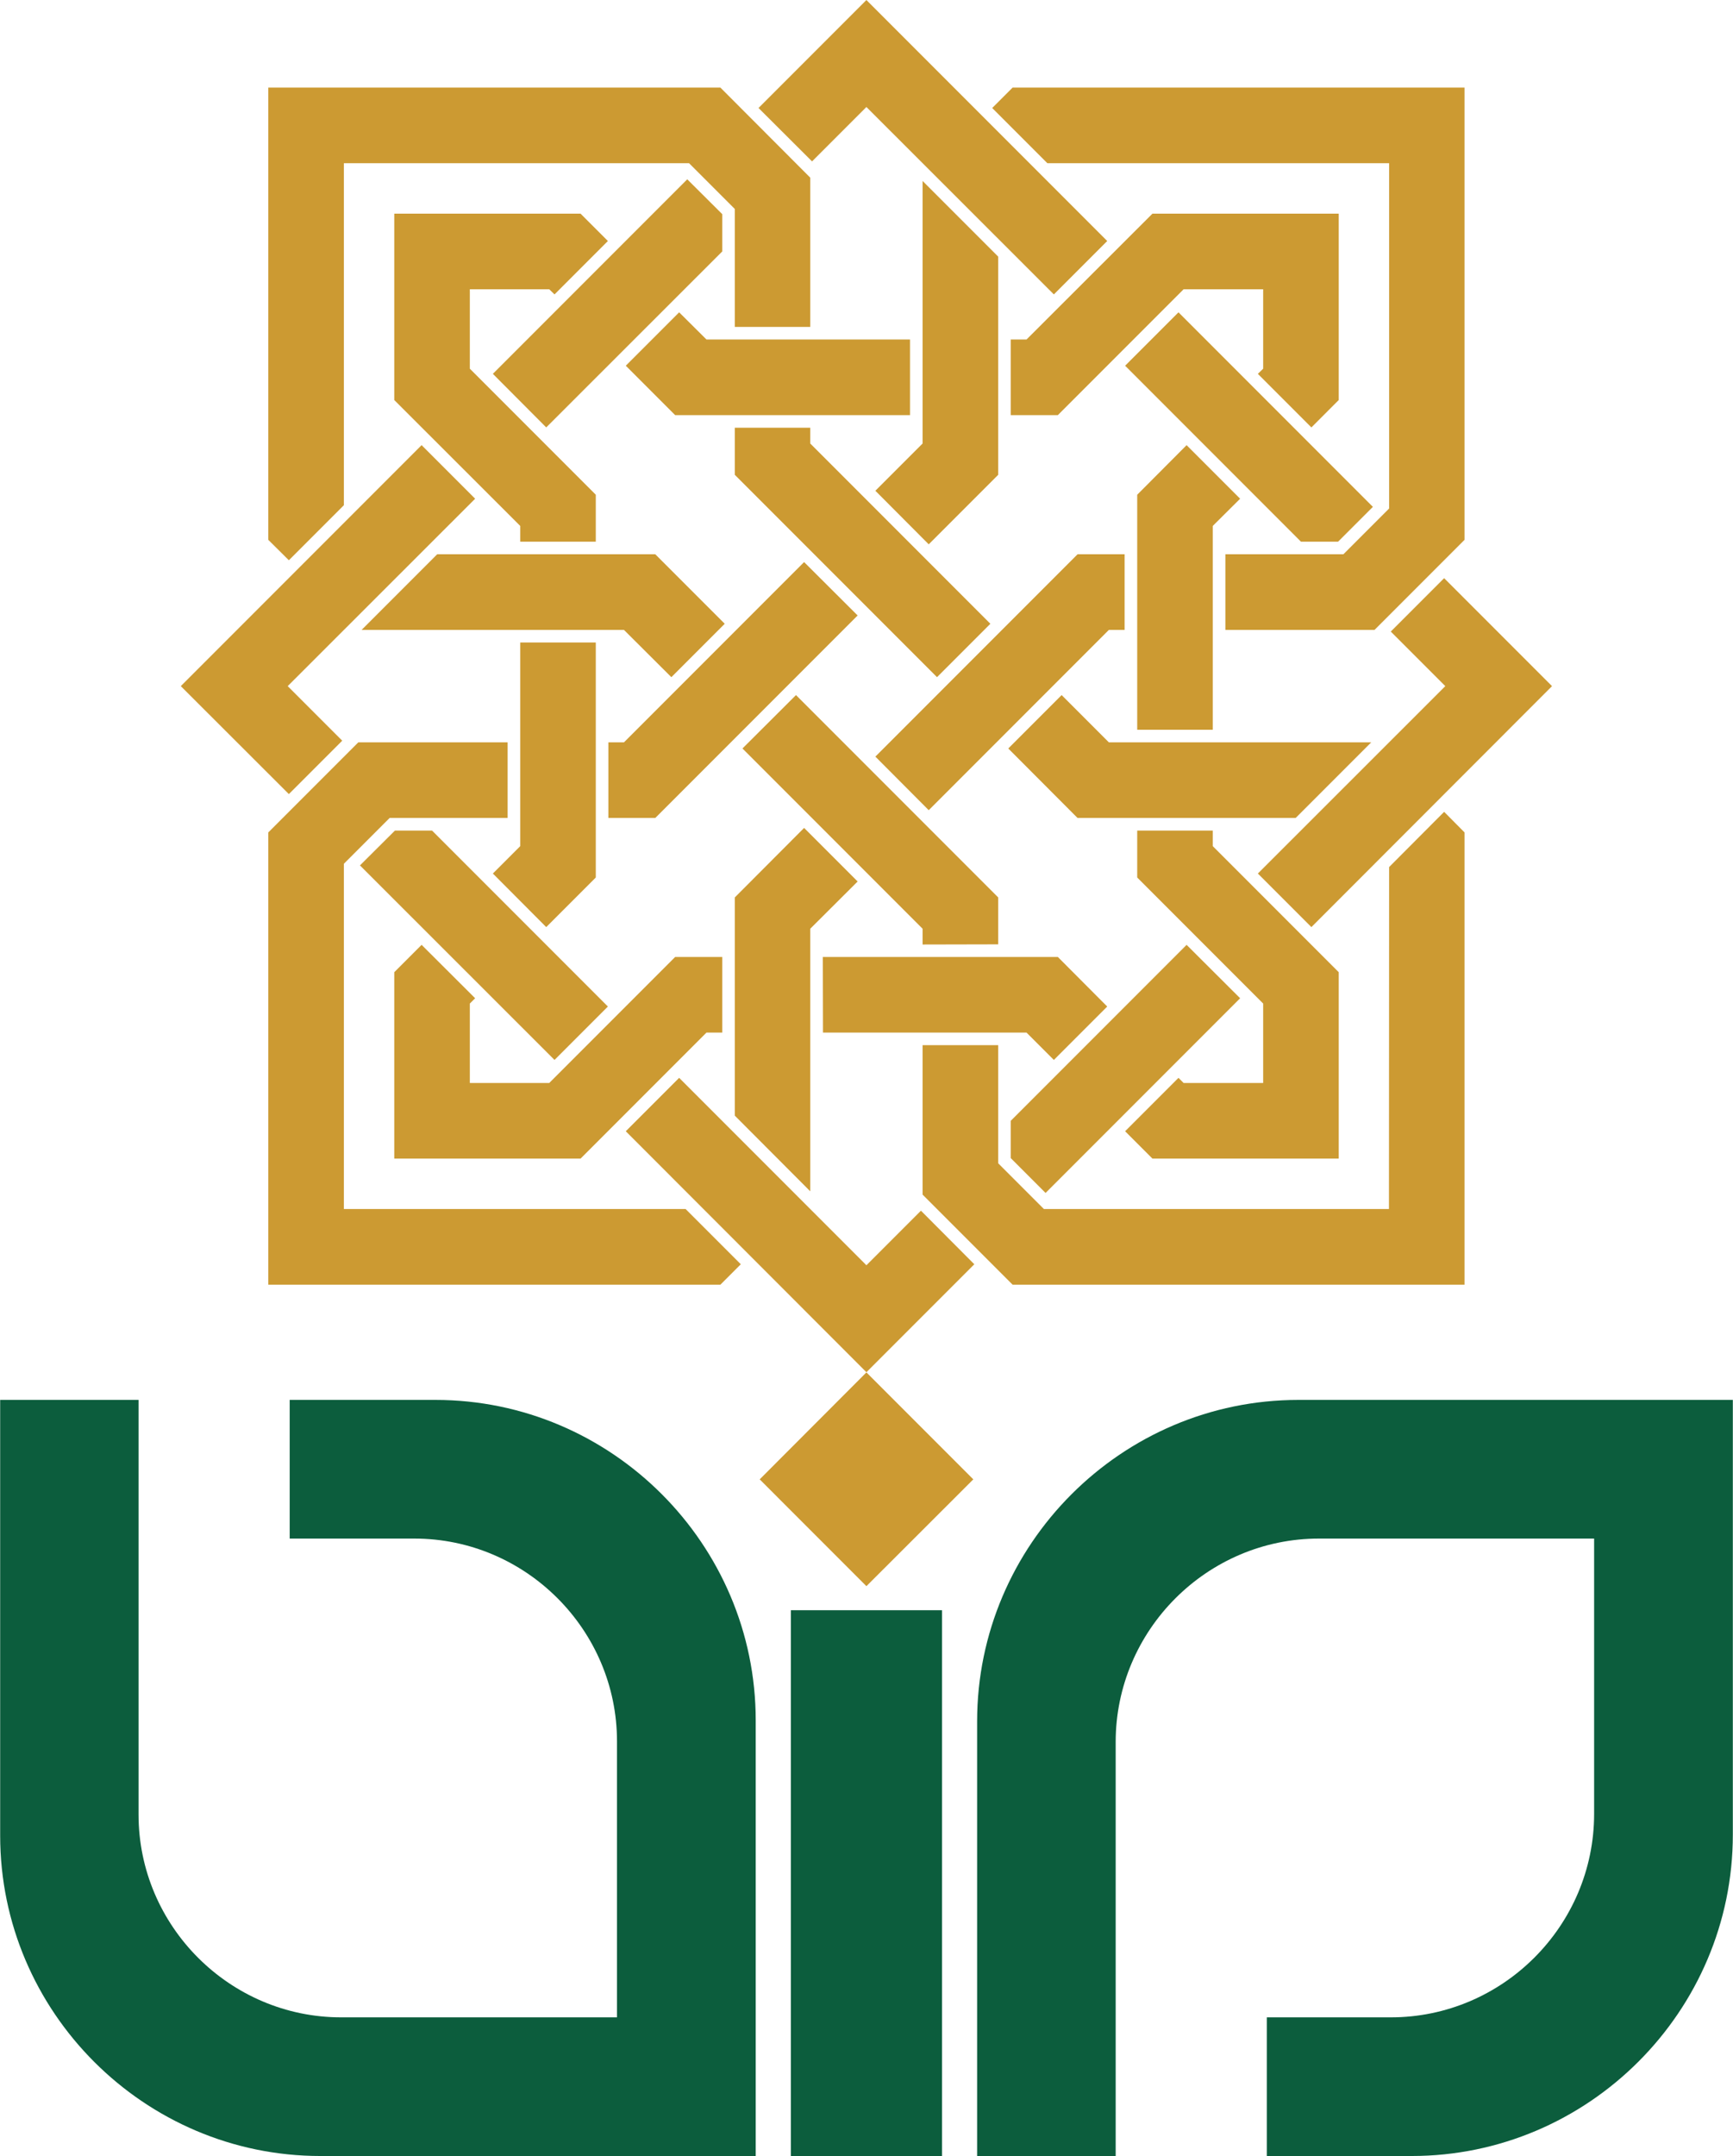 <?xml version="1.0" encoding="UTF-8"?>
<!DOCTYPE svg PUBLIC "-//W3C//DTD SVG 1.1//EN" "http://www.w3.org/Graphics/SVG/1.1/DTD/svg11.dtd">
<!-- Creator: CorelDRAW X5 -->
<svg xmlns="http://www.w3.org/2000/svg" xml:space="preserve" width="104.567mm" height="130mm" style="shape-rendering:geometricPrecision; text-rendering:geometricPrecision; image-rendering:optimizeQuality; fill-rule:evenodd; clip-rule:evenodd"
viewBox="0 0 10457 13000"
 xmlns:xlink="http://www.w3.org/1999/xlink">
 <defs>
  <style type="text/css">
   <![CDATA[
    .fil0 {fill:#0C5D3D}
    .fil1 {fill:#CC9A32}
   ]]>
  </style>
 </defs>
 <g id="Layer_x0020_1">
  <path class="fil0" d="M7835 8441l2621 0 0 2621c0,1066 -872,1938 -1938,1938l-874 0 0 -836 748 0c675,0 1227,-552 1227,-1227l0 -1660 -1660 0c-675,0 -1227,552 -1227,1227l0 2496 -836 0 0 -2621c0,-1066 872,-1938 1938,-1938z"/>
  <polygon class="fil0" points="4772,9709 5684,9709 5684,13000 4772,13000 "/>
  <path class="fil0" d="M0 8441l836 0 0 2500c0,673 551,1223 1223,1223l1664 0 0 -1664c0,-673 -551,-1223 -1223,-1223l-752 0 0 -836 880 0c1062,0 1932,869 1932,1932l0 2627 -2627 0c-1062,0 -1932,-869 -1932,-1932l0 -2627z"/>
  <polygon class="fil1" points="3346,6391 2172,5218 2383,5008 2607,5008 3668,6069 "/>
  <polygon class="fil1" points="5879,7623 5228,8274 3776,6821 4098,6499 5228,7629 5557,7300 "/>
  <polygon class="fil1" points="7483,6019 6309,7193 6099,6983 6099,6758 7160,5697 "/>
  <polygon class="fil1" points="8714,3486 9365,4137 7913,5590 7590,5267 8721,4137 8392,3808 "/>
  <polygon class="fil1" points="7111,1883 8284,3056 8074,3266 7850,3266 6789,2205 "/>
  <polygon class="fil1" points="4577,651 5228,0 6681,1453 6359,1775 5228,645 4900,973 "/>
  <polygon class="fil1" points="2974,2254 4147,1081 4358,1291 4358,1516 3296,2577 "/>
  <polygon class="fil1" points="6023,6302 6023,7014 6299,7290 8381,7290 8382,5228 8714,4895 8837,5019 8837,7746 6110,7746 5567,7203 5567,6302 "/>
  <polygon class="fil1" points="4803,4191 6023,5411 6023,5694 5567,5695 5567,5600 4480,4513 "/>
  <polygon class="fil1" points="2638,3342 3954,3342 4373,3761 4051,4083 3765,3798 2182,3798 "/>
  <polygon class="fil1" points="4434,1971 4434,1260 4158,984 2075,984 2075,3046 1743,3378 1619,3255 1619,528 4347,528 4889,1071 4889,1971 "/>
  <polygon class="fil1" points="5654,4083 4434,2863 4434,2579 4889,2579 4889,2674 5976,3761 "/>
  <polygon class="fil1" points="6502,4932 6084,4513 6406,4191 6691,4476 8274,4476 7818,4932 "/>
  <polygon class="fil1" points="3063,4932 2351,4932 2075,5208 2075,7290 4137,7290 4470,7623 4347,7746 1619,7746 1619,5019 2162,4476 3063,4476 "/>
  <polygon class="fil1" points="5175,3711 3954,4932 3671,4932 3671,4476 3765,4476 4852,3389 "/>
  <polygon class="fil1" points="6023,1547 6023,2863 5604,3282 5282,2959 5567,2674 5567,1091 "/>
  <polygon class="fil1" points="7394,3342 8106,3342 8382,3066 8382,984 6320,984 5987,651 6110,528 8837,528 8837,3255 8294,3798 7394,3798 "/>
  <polygon class="fil1" points="5282,4562 6502,3342 6786,3342 6786,3798 6691,3798 5604,4885 "/>
  <polygon class="fil1" points="4434,5411 4852,4992 5175,5315 4889,5600 4889,7183 4434,6727 "/>
  <polygon class="fil1" points="7483,3007 7318,3171 7318,4400 6862,4400 6862,2983 7160,2684 "/>
  <polygon class="fil1" points="6099,2047 6194,2047 6954,1288 8078,1288 8078,2412 7913,2577 7590,2254 7622,2223 7622,1744 7142,1744 6383,2503 6099,2503 "/>
  <polygon class="fil1" points="4098,1883 4263,2047 5491,2047 5491,2503 4074,2503 3776,2205 "/>
  <polygon class="fil1" points="3139,3266 3139,3171 2379,2412 2379,1288 3503,1288 3668,1453 3346,1775 3314,1744 2835,1744 2835,2223 3595,2983 3595,3266 "/>
  <polygon class="fil1" points="2974,5267 3139,5102 3139,3874 3595,3874 3595,5291 3296,5590 "/>
  <polygon class="fil1" points="4358,6226 4263,6226 3503,6986 2379,6986 2379,5862 2544,5697 2867,6019 2835,6051 2835,6530 3314,6530 4074,5770 4358,5770 "/>
  <polygon class="fil1" points="6359,6391 6194,6226 4966,6226 4965,5770 6383,5770 6681,6069 "/>
  <polygon class="fil1" points="6954,6986 6789,6821 7111,6499 7142,6530 7622,6530 7622,6051 6862,5291 6862,5008 7318,5008 7318,5102 8078,5862 8078,6986 "/>
  <polygon class="fil1" points="4584,8920 5228,8275 5873,8920 5228,9564 "/>
  <polygon class="fil1" points="1091,4137 2544,2684 2867,3007 1736,4137 2065,4466 1743,4788 "/>
 </g>
</svg>
